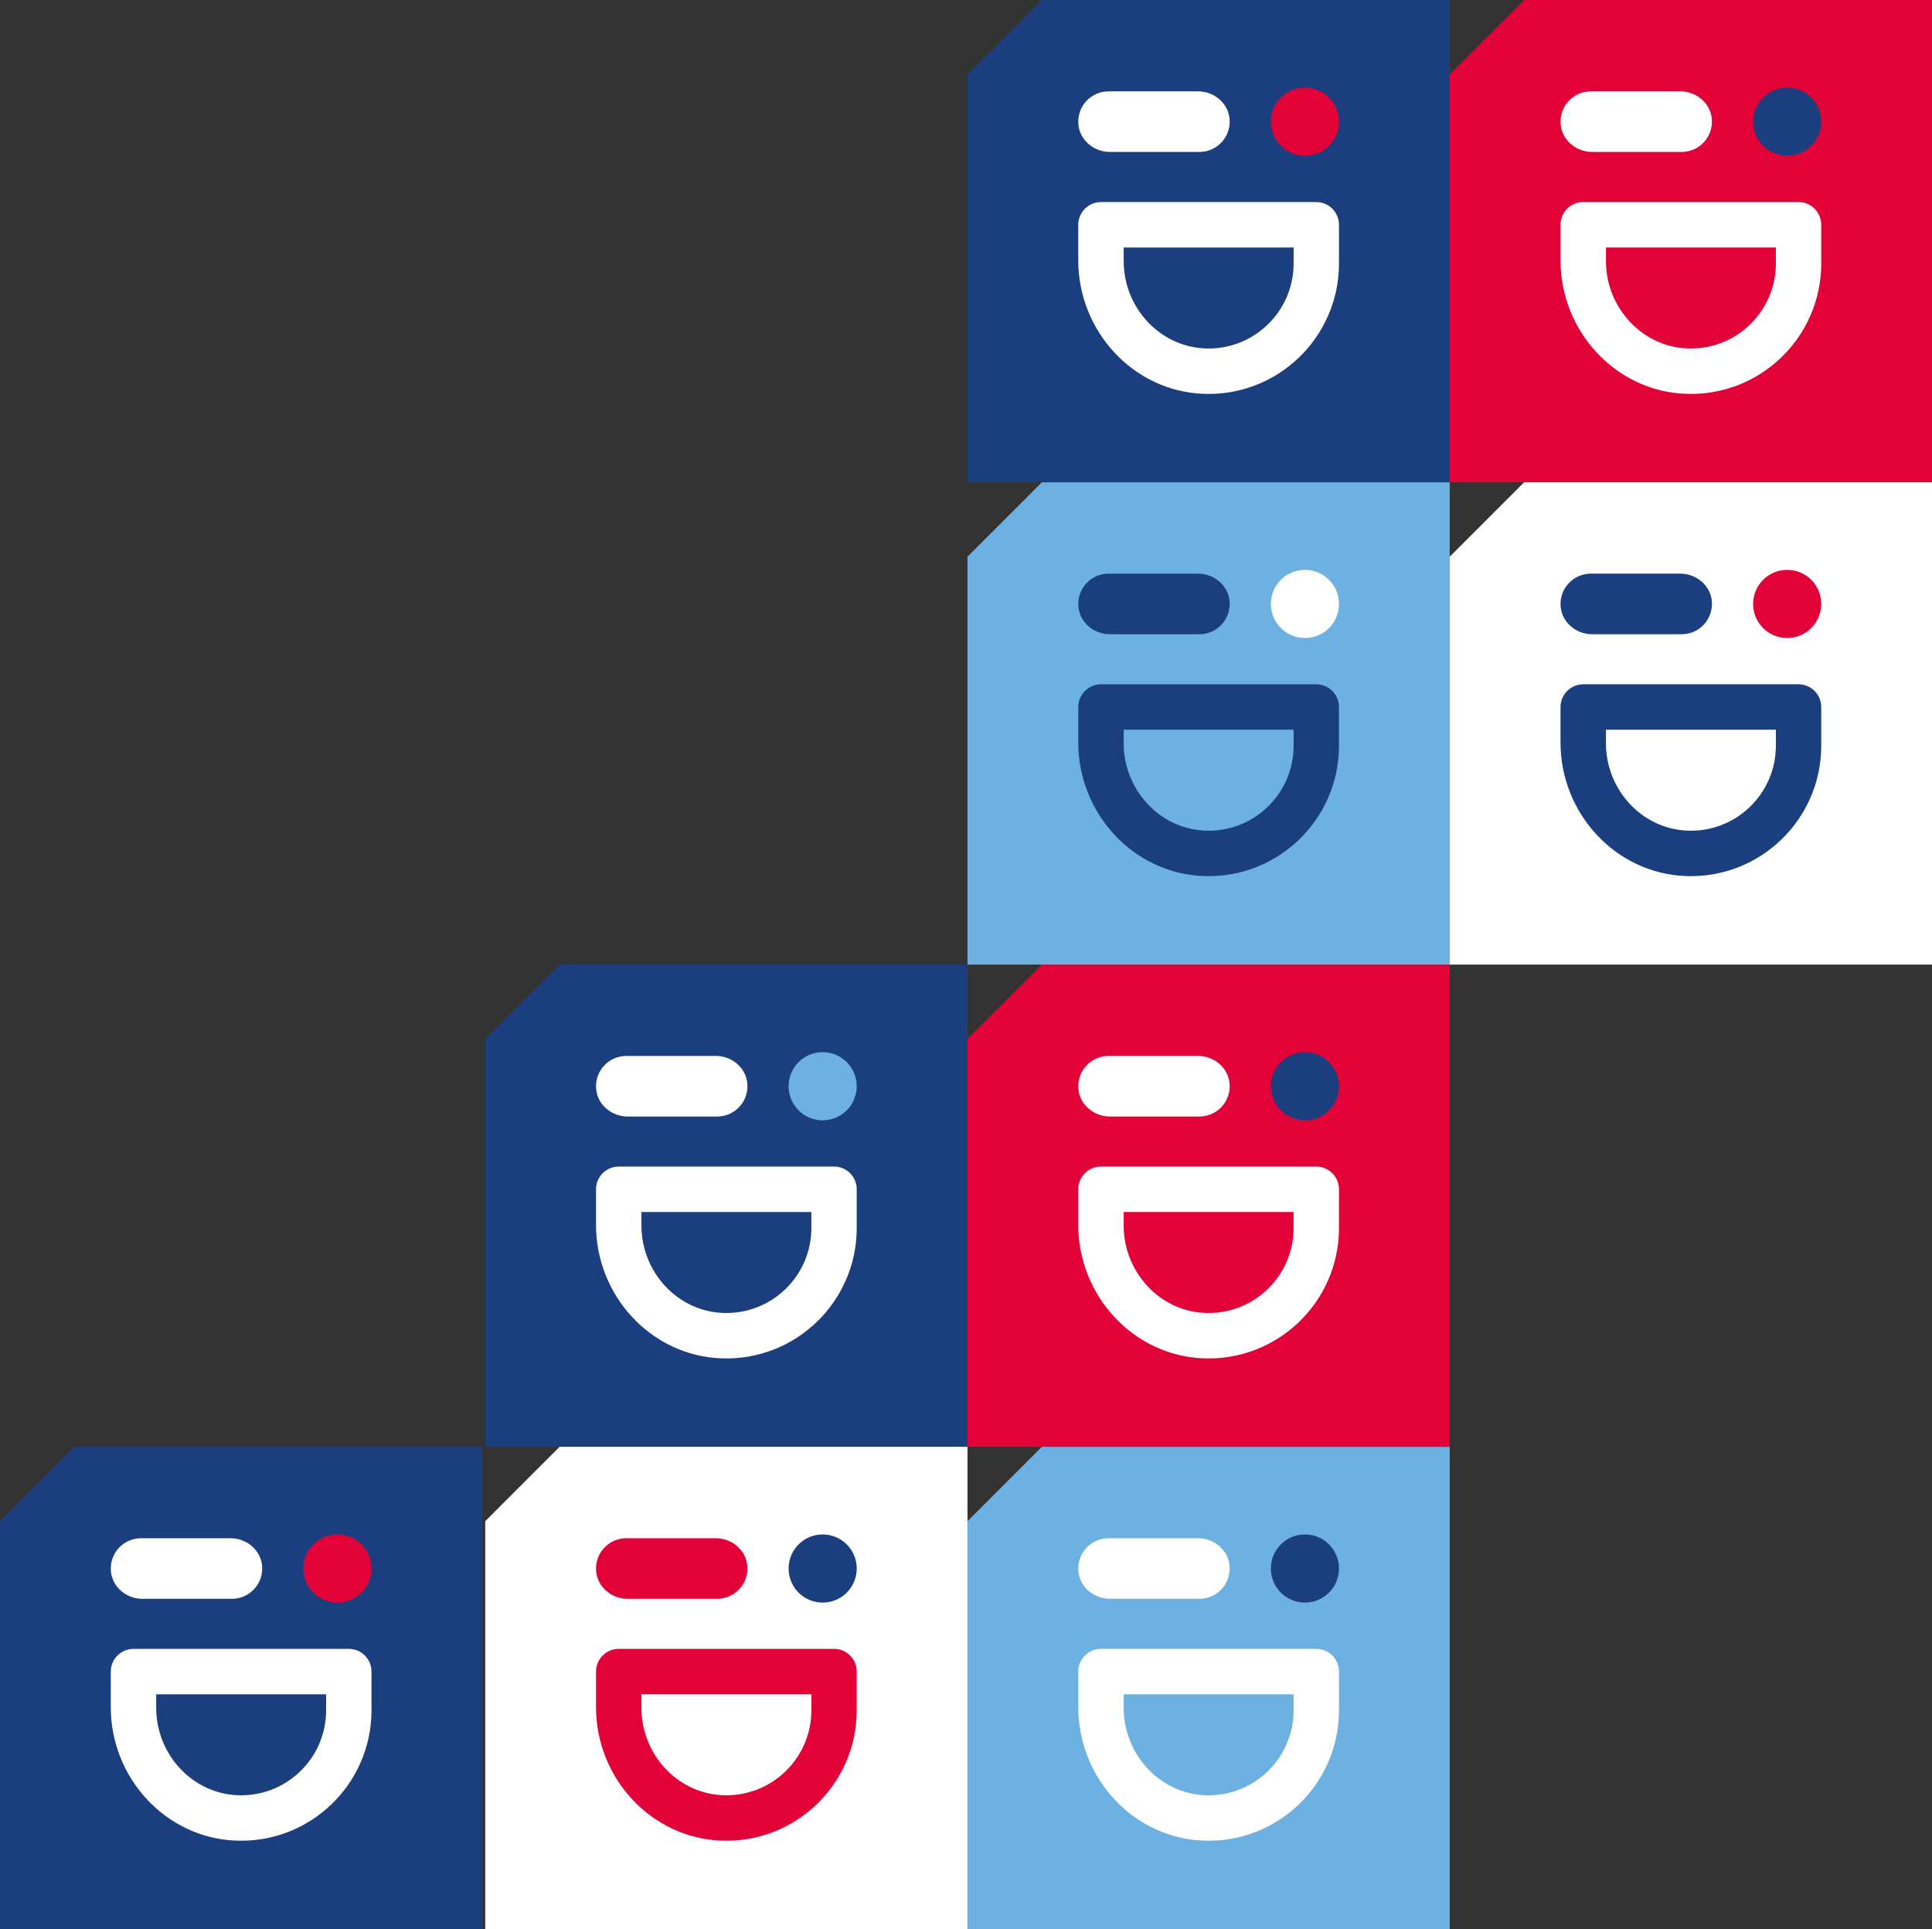 <svg width="642" height="641" viewBox="0 0 642 641" fill="none" xmlns="http://www.w3.org/2000/svg">
<rect x="0" y="0" width="642" height="641" fill="#333333" stroke="none"/>
<g clip-path="url(#clip0_3046_50583)">
<path d="M321.496 320.512V480.744H161.244V345.225L185.956 320.512H321.496Z" fill="#1B3F7E"/>
<path d="M239.705 451.352C216.268 450.478 198.053 430.467 198.053 407.006V395.193C198.053 391.035 201.431 387.633 205.613 387.633H277.151C281.309 387.633 284.688 391.011 284.688 395.193V408.069C284.688 432.522 264.346 452.297 239.705 451.352ZM213.149 402.73V407.242C213.149 422.434 224.797 435.499 239.964 436.255C256.172 437.059 269.614 424.112 269.614 408.069V402.73H213.173H213.149Z" fill="white"/>
<path d="M238.311 371.001H208.542C203.298 371.001 198.596 367.15 198.1 361.928C197.533 355.927 202.234 350.871 208.117 350.871H237.885C243.13 350.871 247.832 354.722 248.328 359.944C248.895 365.945 244.193 371.001 238.311 371.001Z" fill="white"/>
<path d="M281.38 368.945C276.962 373.363 269.78 373.363 265.362 368.945C260.944 364.527 260.944 357.345 265.362 352.927C269.78 348.509 276.962 348.509 281.38 352.927C285.798 357.345 285.798 364.527 281.38 368.945Z" fill="#6DB0E2"/>
<path d="M321.496 480.744V641H161.244V505.457L185.956 480.744H321.496Z" fill="white"/>
<path d="M239.705 611.608C216.268 610.734 198.053 590.723 198.053 567.262V555.449C198.053 551.291 201.431 547.889 205.613 547.889H277.151C281.309 547.889 284.688 551.267 284.688 555.449V568.325C284.688 592.778 264.346 612.553 239.705 611.608ZM213.149 562.986V567.498C213.149 582.69 224.797 595.755 239.964 596.511C256.172 597.314 269.614 584.367 269.614 568.325V562.986H213.173H213.149Z" fill="#E30238"/>
<path d="M238.311 531.256H208.542C203.298 531.256 198.596 527.405 198.1 522.184C197.533 516.183 202.234 511.127 208.117 511.127H237.885C243.13 511.127 247.832 514.978 248.328 520.199C248.895 526.2 244.193 531.256 238.311 531.256Z" fill="#E30238"/>
<path d="M281.38 529.201C276.962 533.619 269.78 533.619 265.362 529.201C260.944 524.783 260.944 517.601 265.362 513.183C269.78 508.765 276.962 508.765 281.38 513.183C285.798 517.601 285.798 524.783 281.38 529.201Z" fill="#1B3F7E"/>
<path d="M481.748 480.744V641H321.496V505.457L346.208 480.744H481.748Z" fill="#6DB0E2"/>
<path d="M399.956 611.608C376.52 610.734 358.305 590.723 358.305 567.262V555.449C358.305 551.291 361.683 547.889 365.865 547.889H437.403C441.561 547.889 444.939 551.267 444.939 555.449V568.325C444.939 592.778 424.598 612.553 399.956 611.608ZM373.401 562.986V567.498C373.401 582.69 385.049 595.755 400.216 596.511C416.423 597.314 429.866 584.367 429.866 568.325V562.986H373.425H373.401Z" fill="white"/>
<path d="M398.563 531.256H368.794C363.55 531.256 358.848 527.405 358.352 522.184C357.785 516.183 362.486 511.127 368.369 511.127H398.137C403.382 511.127 408.084 514.978 408.58 520.199C409.147 526.2 404.445 531.256 398.563 531.256Z" fill="white"/>
<path d="M441.632 529.201C437.214 533.619 430.032 533.619 425.614 529.201C421.196 524.783 421.196 517.601 425.614 513.183C430.032 508.765 437.214 508.765 441.632 513.183C446.05 517.601 446.05 524.783 441.632 529.201Z" fill="#1B3F7E"/>
<path d="M481.748 320.512V480.744H321.496V345.225L346.208 320.512H481.748Z" fill="#E30238"/>
<path d="M399.956 451.352C376.52 450.478 358.305 430.467 358.305 407.006V395.193C358.305 391.035 361.683 387.633 365.865 387.633H437.403C441.561 387.633 444.939 391.011 444.939 395.193V408.069C444.939 432.522 424.598 452.297 399.956 451.352ZM373.401 402.73V407.242C373.401 422.434 385.049 435.499 400.216 436.255C416.423 437.059 429.866 424.112 429.866 408.069V402.73H373.425H373.401Z" fill="white"/>
<path d="M398.563 371.001H368.794C363.55 371.001 358.848 367.15 358.352 361.928C357.785 355.927 362.486 350.871 368.369 350.871H398.137C403.382 350.871 408.084 354.722 408.58 359.944C409.147 365.945 404.445 371.001 398.563 371.001Z" fill="white"/>
<path d="M441.632 368.945C437.214 373.363 430.032 373.363 425.614 368.945C421.196 364.527 421.196 357.345 425.614 352.927C430.032 348.509 437.214 348.509 441.632 352.927C446.05 357.345 446.05 364.527 441.632 368.945Z" fill="#1B3F7E"/>
<path d="M481.748 160.256V320.512H321.496V184.969L346.208 160.256H481.748Z" fill="#6DB0E2"/>
<path d="M399.956 291.097C376.52 290.222 358.305 270.211 358.305 246.75V234.937C358.305 230.779 361.683 227.377 365.865 227.377H437.403C441.561 227.377 444.939 230.755 444.939 234.937V247.814C444.939 272.267 424.598 292.042 399.956 291.097ZM373.401 242.474V246.987C373.401 262.178 385.049 275.243 400.216 275.999C416.423 276.803 429.866 263.856 429.866 247.814V242.474H373.425H373.401Z" fill="#1B3F7E"/>
<path d="M398.563 210.745H368.794C363.55 210.745 358.848 206.894 358.352 201.672C357.785 195.671 362.486 190.615 368.369 190.615H398.137C403.382 190.615 408.084 194.466 408.58 199.688C409.147 205.689 404.445 210.745 398.563 210.745Z" fill="#1B3F7E"/>
<path d="M441.632 208.689C437.214 213.108 430.032 213.108 425.614 208.689C421.196 204.271 421.196 197.089 425.614 192.671C430.032 188.253 437.214 188.253 441.632 192.671C446.05 197.089 446.05 204.271 441.632 208.689Z" fill="white"/>
<path d="M481.748 0V160.256H321.496V24.713L346.208 0H481.748Z" fill="#1B3F7E"/>
<path d="M399.956 130.864C376.52 129.99 358.305 109.979 358.305 86.518V74.705C358.305 70.547 361.683 67.144 365.865 67.144H437.403C441.561 67.144 444.939 70.523 444.939 74.705V87.581C444.939 112.034 424.598 131.809 399.956 130.864ZM373.401 82.242V86.754C373.401 101.946 385.049 115.011 400.216 115.767C416.423 116.57 429.866 103.623 429.866 87.581V82.242H373.425H373.401Z" fill="white"/>
<path d="M398.563 50.489H368.794C363.55 50.489 358.848 46.638 358.352 41.416C357.785 35.415 362.486 30.359 368.369 30.359H398.137C403.382 30.359 408.084 34.21 408.58 39.432C409.147 45.433 404.445 50.489 398.563 50.489Z" fill="white"/>
<path d="M441.632 48.434C437.214 52.852 430.032 52.852 425.614 48.434C421.196 44.016 421.196 36.833 425.614 32.415C430.032 27.997 437.214 27.997 441.632 32.415C446.05 36.833 446.05 44.016 441.632 48.434Z" fill="#E30238"/>
<path d="M160.252 480.744V641H0V505.457L24.712 480.744H160.252Z" fill="#1B3F7E"/>
<path d="M78.46 611.608C55.024 610.734 36.809 590.723 36.809 567.262V555.449C36.809 551.291 40.187 547.889 44.369 547.889H115.907C120.065 547.889 123.443 551.267 123.443 555.449V568.325C123.443 592.778 103.102 612.553 78.46 611.608ZM51.905 562.986V567.498C51.905 582.69 63.553 595.755 78.72 596.511C94.927 597.314 108.37 584.367 108.37 568.325V562.986H51.929H51.905Z" fill="white"/>
<path d="M77.066 531.256H47.298C42.053 531.256 37.352 527.405 36.856 522.184C36.289 516.183 40.99 511.127 46.873 511.127H76.641C81.886 511.127 86.588 514.978 87.084 520.199C87.651 526.2 82.949 531.256 77.066 531.256Z" fill="white"/>
<path d="M120.136 529.201C115.718 533.619 108.536 533.619 104.118 529.201C99.7 524.783 99.7 517.601 104.118 513.183C108.536 508.765 115.718 508.765 120.136 513.183C124.554 517.601 124.554 524.783 120.136 529.201Z" fill="#E30238"/>
<path d="M642 0V160.256H481.748V24.713L506.46 0H642Z" fill="#E30238"/>
<path d="M560.208 130.864C536.772 129.99 518.557 109.979 518.557 86.518V74.705C518.557 70.547 521.935 67.144 526.117 67.144H597.655C601.813 67.144 605.191 70.523 605.191 74.705V87.581C605.191 112.034 584.85 131.809 560.208 130.864ZM533.653 82.242V86.754C533.653 101.946 545.301 115.011 560.468 115.767C576.675 116.57 590.118 103.623 590.118 87.581V82.242H533.677H533.653Z" fill="white"/>
<path d="M558.814 50.489H529.046C523.801 50.489 519.1 46.638 518.604 41.416C518.037 35.415 522.738 30.359 528.621 30.359H558.389C563.634 30.359 568.336 34.21 568.832 39.432C569.399 45.433 564.697 50.489 558.814 50.489Z" fill="white"/>
<path d="M601.884 48.434C597.466 52.852 590.284 52.852 585.866 48.434C581.448 44.016 581.448 36.833 585.866 32.415C590.284 27.997 597.466 27.997 601.884 32.415C606.302 36.833 606.302 44.016 601.884 48.434Z" fill="#1B3F7E"/>
<path d="M642 160.256V320.512H481.748V184.969L506.46 160.256H642Z" fill="white"/>
<path d="M560.208 291.097C536.772 290.222 518.557 270.211 518.557 246.75V234.937C518.557 230.779 521.935 227.377 526.117 227.377H597.655C601.813 227.377 605.191 230.755 605.191 234.937V247.814C605.191 272.267 584.85 292.042 560.208 291.097ZM533.653 242.474V246.987C533.653 262.178 545.301 275.243 560.468 275.999C576.675 276.803 590.118 263.856 590.118 247.814V242.474H533.677H533.653Z" fill="#1B3F7E"/>
<path d="M558.814 210.745H529.046C523.801 210.745 519.1 206.894 518.604 201.672C518.037 195.671 522.738 190.615 528.621 190.615H558.389C563.634 190.615 568.336 194.466 568.832 199.688C569.399 205.689 564.697 210.745 558.814 210.745Z" fill="#1B3F7E"/>
<path d="M601.884 208.689C597.466 213.108 590.284 213.108 585.866 208.689C581.448 204.271 581.448 197.089 585.866 192.671C590.284 188.253 597.466 188.253 601.884 192.671C606.302 197.089 606.302 204.271 601.884 208.689Z" fill="#E30238"/>
</g>
<defs>
<clipPath id="clip0_3046_50583">
<rect width="642" height="641" fill="white"/>
</clipPath>
</defs>
</svg>
